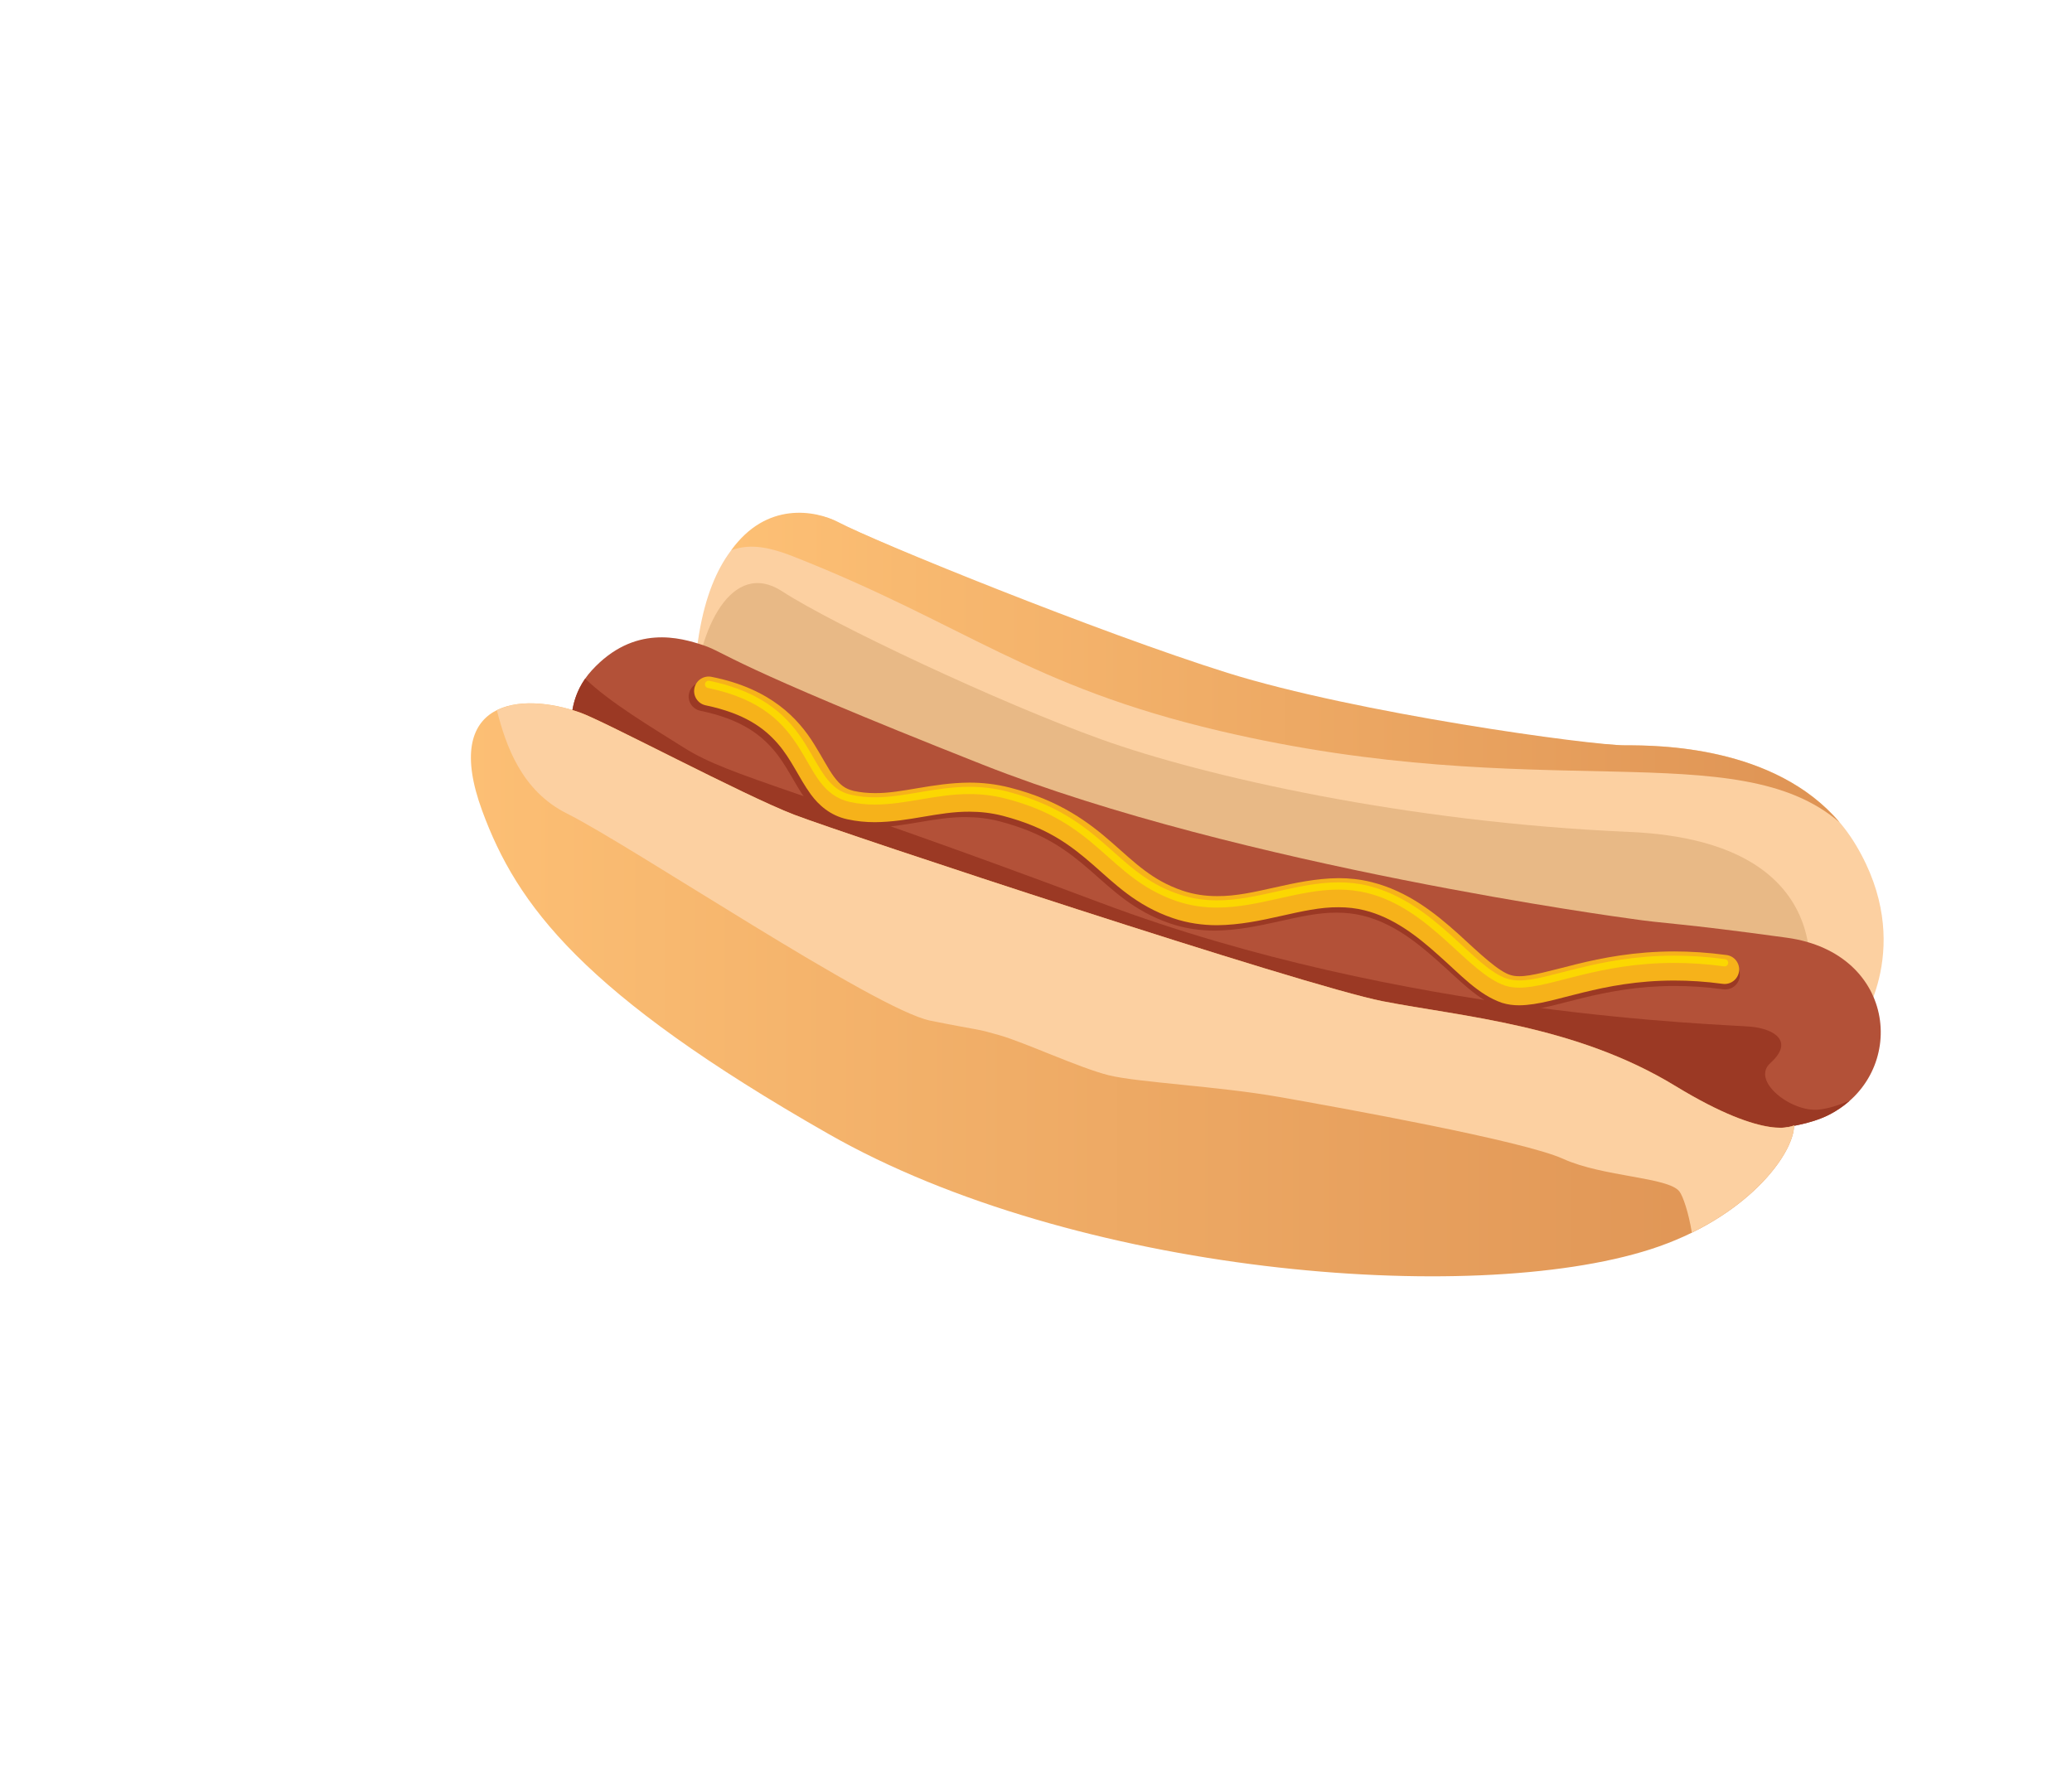 <svg xmlns="http://www.w3.org/2000/svg" version="1.1" width="110" height="95" viewBox="0 0 110 95"><defs><linearGradient id="r-56fd15393c8f456ebb13a8c71df9ffcd" x1="0" y1="0" x2="1" y2="2.4492935982947064e-16"><stop offset="0%" stop-color="#fdc075"/><stop offset="100%" stop-color="#de9354"/></linearGradient><linearGradient id="r-fc62ccedc7c249b28a6d6ef4fdd5edfa" x1="0" y1="0" x2="1" y2="2.4492935982947064e-16"><stop offset="0%" stop-color="#fdc075"/><stop offset="100%" stop-color="#de9354"/></linearGradient></defs><path fill="#fcd0a1" stroke="none" d="M 98.742,54.389 S 101.704,50.2 98.537,44.888 C 95.371,39.576 88.118,39.576 86.278,39.576 S 72.385,38.146 65.54,36.001 C 58.697,33.856 46.438,28.748 44.495,27.726 C 42.554,26.704 36.937,26.602 36.834,37.124 C 36.834,37.124 54.916,47.748 62.272,49.281 C 69.626,50.814 81.885,54.593 84.746,54.899 C 87.608,55.207 94.145,57.556 98.742,54.389 Z" transform=""/><path fill="#e8b986" stroke="none" d="M 95.882,53.061 S 98.334,44.684 86.484,44.174 C 74.633,43.663 63.907,41.211 58.493,39.27 C 53.078,37.329 44.19,33.14 41.534,31.404 C 38.878,29.667 37.039,33.345 36.835,37.125 C 36.835,37.125 65.133,49.588 70.241,50.507 C 76.426,51.621 93.532,54.594 95.882,53.061 Z" transform=""/><path fill="#b35138" stroke="none" d="M 31.421,35.593 C 33.668,33.141 36.121,33.856 37.346,34.265 C 38.572,34.674 38.47,35.184 52.16,40.599 C 65.848,46.013 86.484,48.771 86.484,48.771 C 88.527,49.078 88.936,48.976 94.86,49.793 C 100.785,50.61 101.296,57.046 97.108,59.192 C 92.919,61.337 79.026,59.192 72.181,58.477 C 65.337,57.762 54.508,54.493 46.54,51.632 S 31.83,42.336 31.42,41.928 C 31.012,41.518 29.174,38.044 31.421,35.593 Z" transform=""/><path fill="#9b3924" stroke="none" d="M 72.181,58.476 C 65.337,57.761 54.508,54.492 46.54,51.631 C 38.572,48.771 31.829,42.335 31.42,41.927 C 31.035,41.542 29.386,38.444 31.065,36.037 C 32.421,37.335 34.6,38.623 36.332,39.716 C 38.777,41.261 42.381,41.904 58.467,47.953 C 74.554,54.002 91.67,54.388 92.957,54.517 C 94.244,54.645 95.243,55.318 93.987,56.447 C 92.934,57.393 95.095,59.07 96.553,58.92 C 97.069,58.867 97.652,58.676 98.198,58.447 C 97.879,58.729 97.517,58.981 97.108,59.191 C 92.92,61.337 79.026,59.192 72.181,58.476 Z" transform=""/><path fill="url(#r-56fd15393c8f456ebb13a8c71df9ffcd)" stroke="none" d="M 44.497,27.727 C 46.438,28.748 58.316,33.581 65.16,35.727 C 72.004,37.872 84.44,39.577 86.279,39.577 C 87.964,39.577 94.196,39.581 97.663,43.671 C 92.185,38.945 81.761,42.806 64.773,38.816 C 54.585,36.423 51.261,33.153 42.122,29.551 C 40.627,28.96 39.692,28.901 38.823,29.22 C 40.678,26.617 43.291,27.092 44.497,27.727 Z" opacity="1" fill-opacity="1" style="opacity: 1;fill-opacity: 1" transform=""/><path fill="url(#r-fc62ccedc7c249b28a6d6ef4fdd5edfa)" stroke="none" d="M 95.246,59.747 S 93.887,60.678 88.935,57.658 C 83.629,54.422 77.596,53.98 73.407,53.163 S 44.804,44.276 42.147,43.254 C 39.491,42.232 32.099,38.298 30.807,37.84 C 27.64,36.716 23.424,37.134 25.598,43.05 C 27.437,48.056 30.91,52.755 43.986,60.213 C 57.062,67.671 78.091,69.388 87.607,66.343 C 92.715,64.707 95.246,61.279 95.246,59.747 Z" opacity="1" fill-opacity="1" style="opacity: 1;fill-opacity: 1" transform=""/><path fill="#fcd0a1" stroke="none" d="M 30.809,37.845 C 32.1,38.304 39.492,42.238 42.149,43.259 C 44.805,44.281 69.22,52.351 73.409,53.169 C 77.597,53.986 83.631,54.428 88.936,57.663 C 93.889,60.684 95.247,59.752 95.247,59.752 C 95.247,61.044 93.441,63.677 89.819,65.453 C 89.639,64.365 89.35,63.523 89.161,63.271 C 88.582,62.499 85.107,62.499 82.984,61.534 C 80.86,60.568 71.208,58.831 67.927,58.252 C 64.645,57.673 60.398,57.48 58.854,57.094 C 57.309,56.708 54.413,55.356 53.062,54.97 S 52.291,54.777 49.395,54.198 C 46.5,53.62 33.566,44.933 30.092,43.195 C 27.689,41.994 26.856,39.593 26.379,37.715 C 27.559,37.126 29.302,37.31 30.809,37.845 Z" transform=""/><path fill="#9b3924" stroke="none" d="M 84.032,52.99 C 85.356,52.669 86.938,52.355 88.903,52.355 L 88.903,52.355 C 89.698,52.355 90.556,52.407 91.485,52.532 L 91.485,52.532 L 91.484,52.532 C 91.91,52.59 92.301,52.292 92.358,51.87 L 92.358,51.87 C 92.416,51.447 92.119,51.059 91.693,51.002 L 91.693,51.002 C 90.695,50.867 89.766,50.812 88.903,50.812 L 88.903,50.812 C 86.771,50.812 85.041,51.156 83.663,51.492 L 83.663,51.492 C 82.291,51.831 81.248,52.138 80.623,52.127 L 80.623,52.127 C 80.437,52.127 80.293,52.106 80.174,52.069 L 80.174,52.069 C 79.535,51.895 78.532,50.944 77.349,49.864 L 77.349,49.864 C 76.151,48.797 74.683,47.615 72.738,47.13 L 72.738,47.13 C 72.137,46.98 71.549,46.919 70.977,46.919 L 70.977,46.919 C 68.561,46.941 66.47,47.895 64.487,47.873 L 64.487,47.873 C 63.866,47.873 63.258,47.791 62.627,47.578 L 62.627,47.578 C 61.028,47.035 60.12,46.12 58.877,45.038 L 58.877,45.038 C 57.648,43.964 56.096,42.791 53.442,42.115 L 53.442,42.115 C 52.675,41.919 51.95,41.844 51.265,41.846 L 51.265,41.846 C 49.278,41.856 47.668,42.416 46.218,42.404 L 46.218,42.404 C 45.832,42.404 45.455,42.368 45.074,42.282 L 45.074,42.282 C 44.612,42.172 44.362,41.965 44.039,41.547 L 44.039,41.547 C 43.725,41.13 43.415,40.513 42.984,39.825 L 42.984,39.825 C 42.131,38.441 40.639,36.849 37.493,36.228 L 37.493,36.228 C 37.075,36.142 36.664,36.413 36.577,36.83 L 36.577,36.83 C 36.491,37.248 36.762,37.656 37.182,37.742 L 37.182,37.742 C 39.263,38.175 40.3,38.943 41.03,39.775 L 41.03,39.775 C 41.763,40.612 42.147,41.581 42.79,42.464 L 42.79,42.464 C 43.215,43.047 43.845,43.597 44.733,43.788 L 44.733,43.788 C 45.241,43.901 45.738,43.947 46.218,43.947 L 46.218,43.947 C 48.032,43.932 49.604,43.377 51.265,43.388 L 51.265,43.388 C 51.839,43.389 52.427,43.449 53.053,43.609 L 53.053,43.609 C 55.442,44.23 56.672,45.176 57.855,46.197 L 57.855,46.197 C 59.026,47.212 60.161,48.371 62.127,49.038 L 62.127,49.038 C 62.935,49.312 63.727,49.416 64.487,49.416 L 64.487,49.416 C 66.921,49.395 69.016,48.441 70.977,48.462 L 70.977,48.462 C 71.441,48.462 71.898,48.51 72.361,48.624 L 72.361,48.624 C 73.892,49.002 75.163,49.983 76.312,51.011 L 76.312,51.011 C 77.476,52.028 78.431,53.106 79.707,53.538 L 79.707,53.538 C 80.009,53.633 80.316,53.669 80.623,53.669 L 80.623,53.669 C 81.654,53.66 82.702,53.307 84.032,52.99 L 84.032,52.99 Z" transform=""/><path fill="#f6b21a" stroke="none" d="M 84.045,52.7 C 85.361,52.379 86.933,52.066 88.888,52.066 L 88.888,52.066 C 89.678,52.066 90.531,52.117 91.454,52.242 L 91.454,52.242 L 91.453,52.242 C 91.877,52.3 92.266,52.002 92.323,51.581 L 92.323,51.581 C 92.38,51.157 92.084,50.769 91.661,50.712 L 91.661,50.712 C 90.669,50.578 89.745,50.522 88.888,50.522 L 88.888,50.522 C 86.768,50.522 85.047,50.865 83.678,51.202 L 83.678,51.202 C 82.314,51.541 81.277,51.847 80.656,51.837 L 80.656,51.837 C 80.471,51.837 80.327,51.816 80.21,51.779 L 80.21,51.779 C 79.573,51.605 78.578,50.654 77.402,49.574 L 77.402,49.574 C 76.21,48.507 74.751,47.325 72.816,46.84 L 72.816,46.84 C 72.219,46.69 71.634,46.63 71.066,46.63 L 71.066,46.63 C 68.664,46.653 66.585,47.606 64.613,47.584 L 64.613,47.584 C 63.997,47.584 63.392,47.502 62.765,47.289 L 62.765,47.289 C 61.174,46.746 60.271,45.831 59.036,44.748 L 59.036,44.748 C 57.814,43.675 56.271,42.504 53.633,41.828 L 53.633,41.828 C 52.871,41.632 52.149,41.557 51.468,41.557 L 51.468,41.557 C 49.493,41.569 47.892,42.129 46.45,42.114 L 46.45,42.114 C 46.066,42.114 45.692,42.08 45.313,41.995 L 45.313,41.995 C 44.853,41.883 44.605,41.678 44.284,41.258 L 44.284,41.258 C 43.972,40.843 43.664,40.224 43.235,39.538 L 43.235,39.538 C 42.387,38.154 40.904,36.56 37.777,35.941 L 37.777,35.941 C 37.36,35.855 36.952,36.124 36.866,36.541 L 36.866,36.541 C 36.78,36.959 37.049,37.367 37.466,37.453 L 37.466,37.453 C 39.536,37.888 40.566,38.654 41.292,39.487 L 41.292,39.487 C 42.021,40.325 42.402,41.294 43.042,42.176 L 43.042,42.176 C 43.464,42.758 44.091,43.309 44.973,43.501 L 44.973,43.501 C 45.478,43.614 45.972,43.658 46.449,43.658 L 46.449,43.658 C 48.253,43.645 49.817,43.09 51.467,43.1 L 51.467,43.1 C 52.038,43.102 52.623,43.161 53.245,43.322 L 53.245,43.322 C 55.62,43.944 56.843,44.891 58.019,45.911 L 58.019,45.911 C 59.183,46.925 60.312,48.084 62.266,48.752 L 62.266,48.752 C 63.069,49.025 63.856,49.129 64.612,49.129 L 64.612,49.129 C 67.033,49.108 69.116,48.153 71.065,48.175 L 71.065,48.175 C 71.527,48.175 71.98,48.221 72.439,48.337 L 72.439,48.337 C 73.962,48.714 75.226,49.694 76.369,50.722 L 76.369,50.722 C 77.526,51.74 78.475,52.819 79.744,53.252 L 79.744,53.252 C 80.044,53.346 80.349,53.382 80.655,53.382 L 80.655,53.382 C 81.681,53.37 82.723,53.017 84.045,52.7 L 84.045,52.7 Z" transform=""/><path fill="#fbd702" stroke="none" d="M 80.654,52.446 C 82.392,52.435 84.847,51.129 88.886,51.131 L 88.886,51.131 C 89.703,51.131 90.582,51.185 91.531,51.313 L 91.531,51.313 C 91.635,51.327 91.733,51.254 91.748,51.148 L 91.748,51.148 C 91.761,51.041 91.688,50.945 91.582,50.93 L 91.582,50.93 C 90.615,50.8 89.719,50.745 88.886,50.745 L 88.886,50.745 C 84.778,50.747 82.212,52.072 80.654,52.06 L 80.654,52.06 C 80.424,52.06 80.221,52.033 80.034,51.974 L 80.034,51.974 C 78.258,51.445 76.218,47.943 72.674,47.044 L 72.674,47.044 C 72.129,46.908 71.594,46.853 71.066,46.853 L 71.066,46.853 C 68.834,46.859 66.751,47.813 64.612,47.808 L 64.612,47.808 C 63.944,47.808 63.27,47.717 62.577,47.481 L 62.577,47.481 C 59.139,46.332 58.58,43.362 53.486,42.032 L 53.486,42.032 C 52.776,41.849 52.105,41.78 51.465,41.78 L 51.465,41.78 C 49.614,41.783 48.026,42.341 46.45,42.337 L 46.45,42.337 C 46.031,42.337 45.611,42.299 45.184,42.203 L 45.184,42.203 C 43.965,41.938 43.569,40.813 42.743,39.49 L 42.743,39.49 C 41.923,38.18 40.645,36.761 37.658,36.152 L 37.658,36.152 C 37.554,36.131 37.453,36.198 37.431,36.302 L 37.431,36.302 C 37.41,36.406 37.477,36.508 37.581,36.53 L 37.581,36.53 C 40.474,37.131 41.614,38.434 42.416,39.696 L 42.416,39.696 C 43.212,40.944 43.638,42.239 45.099,42.579 L 45.099,42.579 C 45.557,42.682 46.007,42.723 46.45,42.723 L 46.45,42.723 C 48.117,42.719 49.694,42.162 51.465,42.165 L 51.465,42.165 C 52.08,42.165 52.715,42.231 53.389,42.405 L 53.389,42.405 C 58.322,43.669 58.801,46.575 62.453,47.846 L 62.453,47.846 C 63.19,48.096 63.907,48.193 64.612,48.193 L 64.612,48.193 C 66.864,48.187 68.945,47.233 71.066,47.238 L 71.066,47.238 C 71.566,47.239 72.07,47.291 72.579,47.417 L 72.579,47.417 C 75.951,48.247 77.888,51.661 79.916,52.341 L 79.916,52.341 C 80.147,52.414 80.388,52.444 80.644,52.444 L 80.644,52.444 C 80.647,52.446 80.651,52.446 80.654,52.446 L 80.654,52.446 Z" transform=""/></svg>